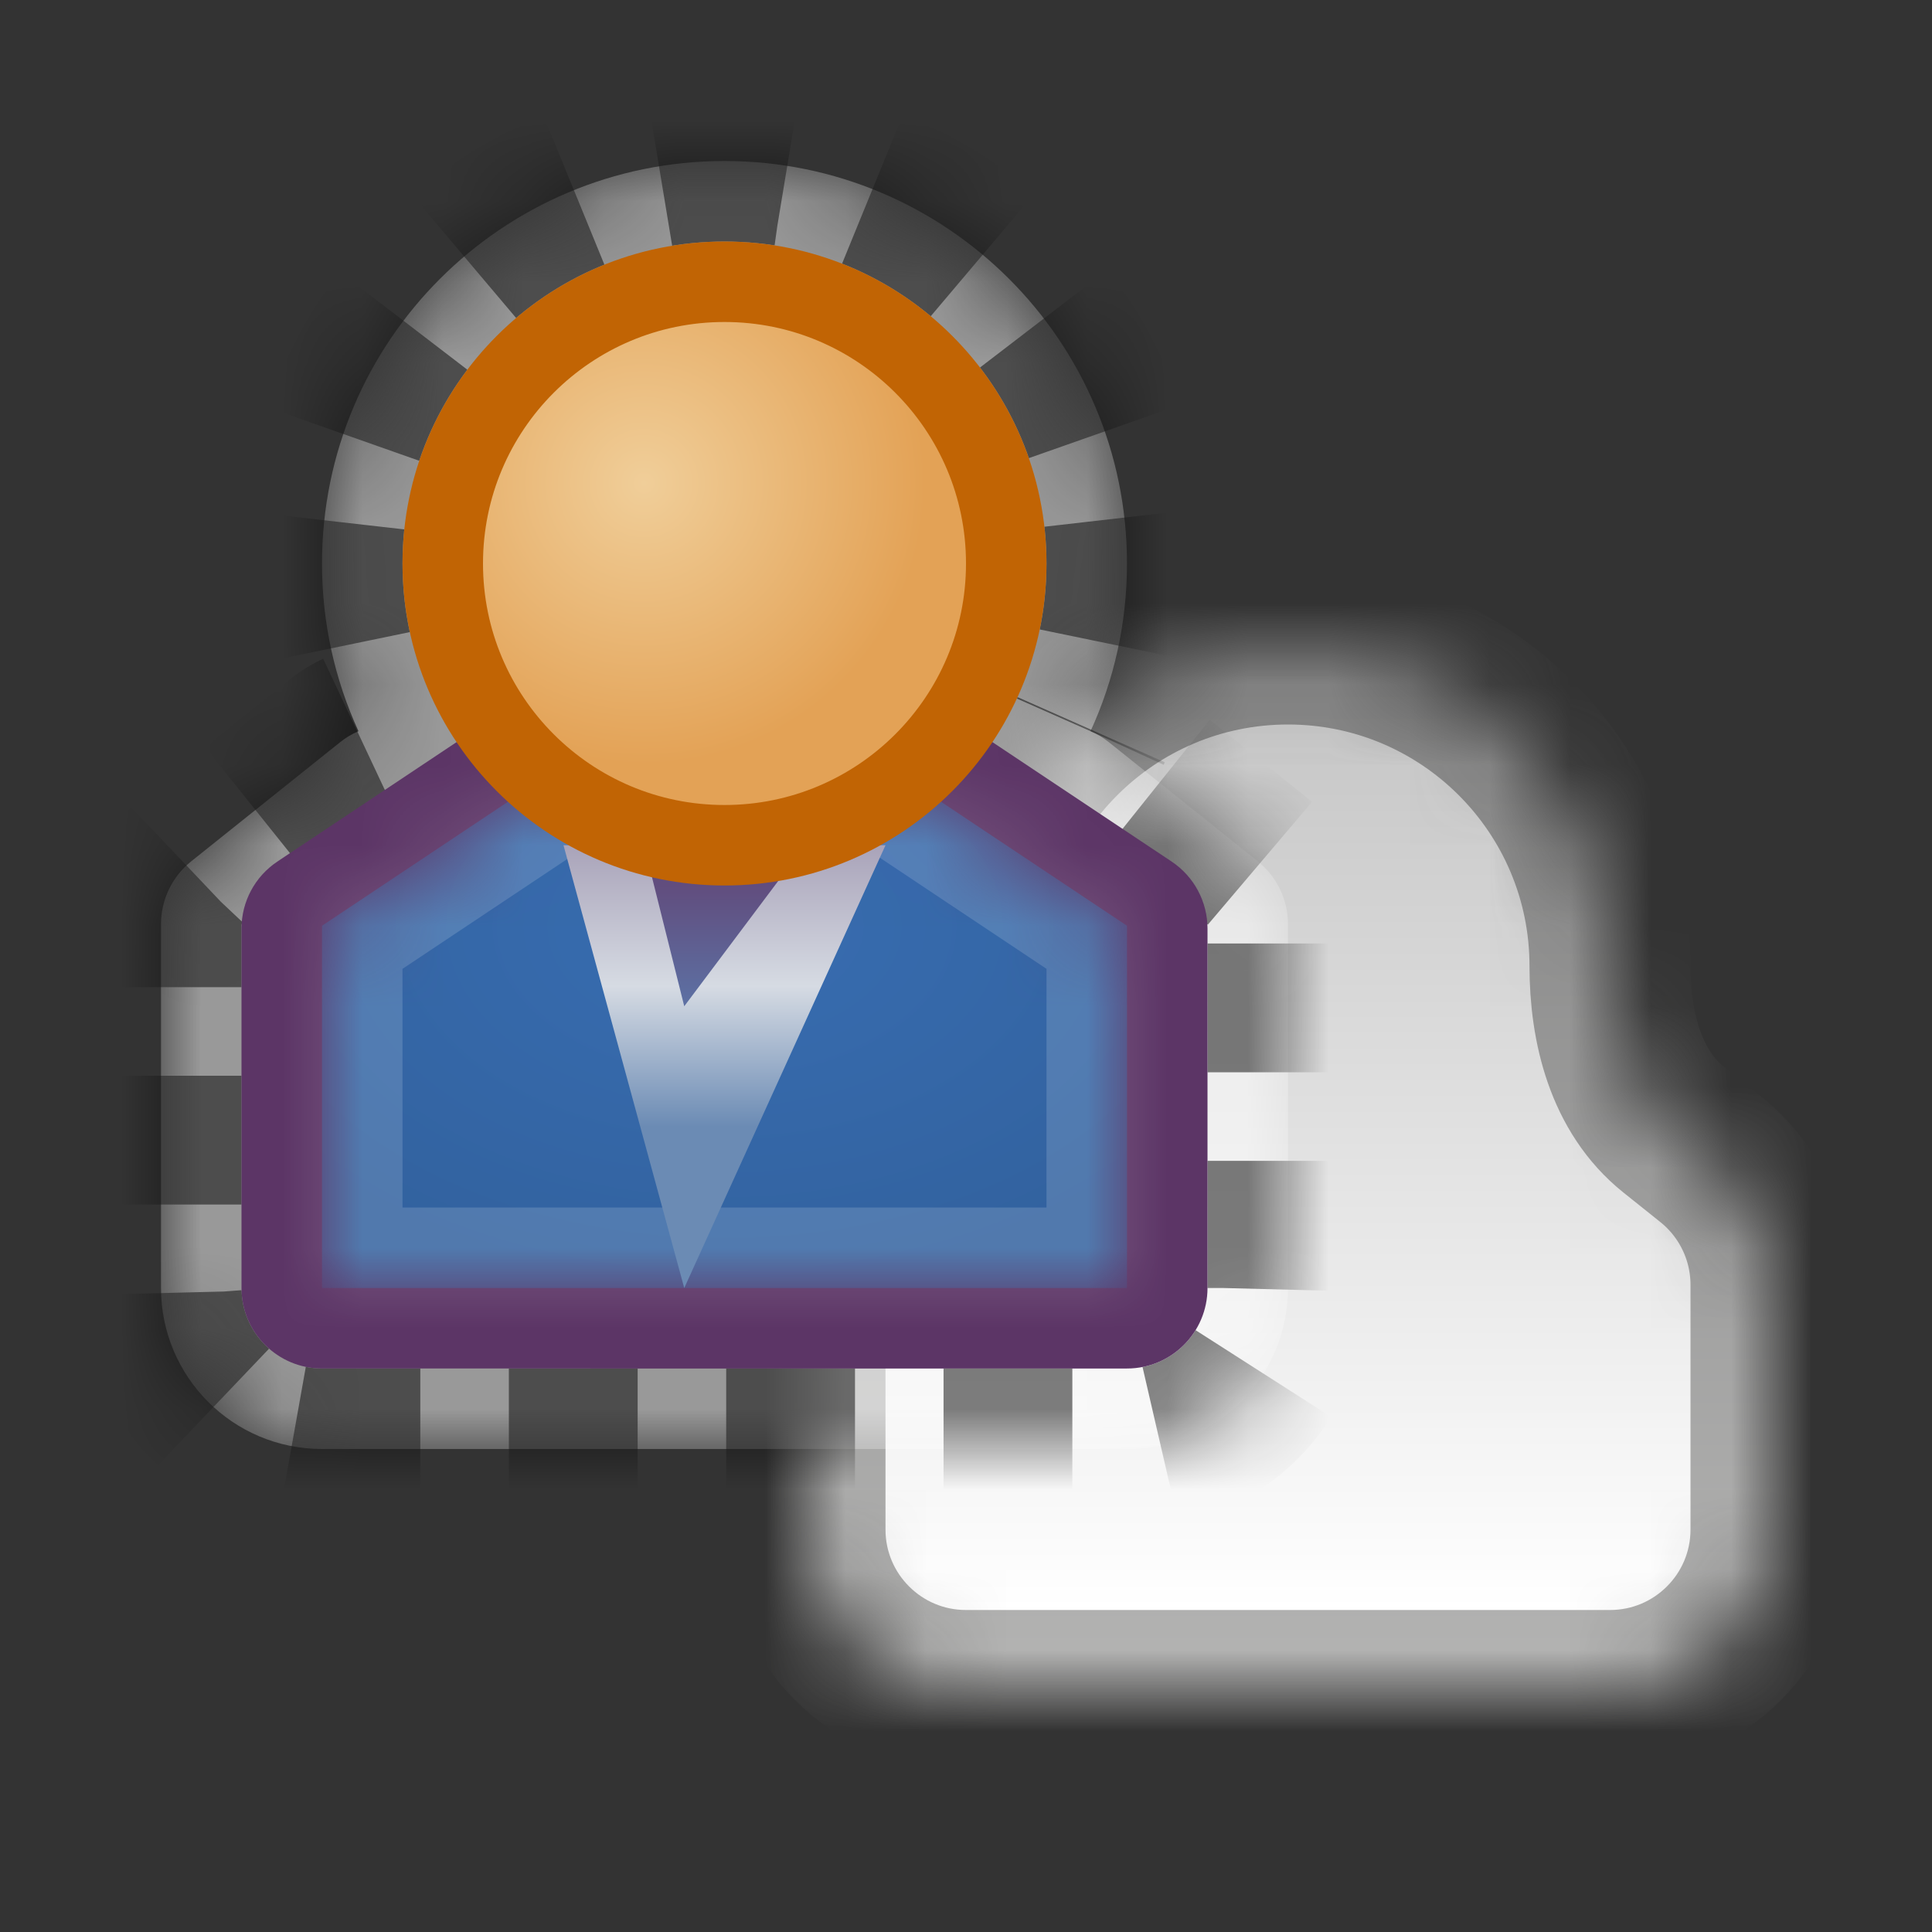 <?xml version="1.0" encoding="UTF-8" standalone="no"?>
<svg
   width="24"
   height="24"
   viewBox="0 0 24 24"
   fill="none"
   version="1.1"
   id="svg21"
   xmlns="http://www.w3.org/2000/svg"
   xmlns:svg="http://www.w3.org/2000/svg">
  <rect x="0" y="0" width="24" height="24" fill="#333333" stroke="none"/>
  <mask
     id="path-1-inside-1_458_48"
     fill="#ffffff">
    <path
       d="M 20.79,14.032 C 20.196,13.557 20,12.76 20,12 20,9.791 18.209,8 16,8 c -2.209,0 -4,1.791 -4,4 0,0.883 -0.243,1.829 -0.978,2.318 l -0.132,0.088 C 10.334,14.777 10,15.402 10,16.07 V 19 c 0,1.105 0.895,2 2,2 h 8 c 1.105,0 2,-0.895 2,-2 v -3.039 c 0,-0.608 -0.276,-1.182 -0.751,-1.562 z"
       id="path1" />
  </mask>
  <path
     d="M 20.79,14.032 C 20.196,13.557 20,12.76 20,12 20,9.791 18.209,8 16,8 c -2.209,0 -4,1.791 -4,4 0,0.883 -0.243,1.829 -0.978,2.318 l -0.132,0.088 C 10.334,14.777 10,15.402 10,16.07 V 19 c 0,1.105 0.895,2 2,2 h 8 c 1.105,0 2,-0.895 2,-2 v -3.039 c 0,-0.608 -0.276,-1.182 -0.751,-1.562 z"
     fill="url(#paint0_linear_458_48)"
     stroke="url(#paint1_linear_458_48)"
     stroke-width="2"
     mask="url(#path-1-inside-1_458_48)"
     id="path2"
     style="fill:url(#paint0_linear_458_48);stroke:url(#paint1_linear_458_48)" />
  <mask
     id="path-2-inside-2_458_48"
     fill="#ffffff">
    <path
       d="M 13.547,9.083 C 13.838,8.449 14,7.743 14,7 14,4.239 11.761,2 9,2 6.239,2 4,4.239 4,7 4,7.743 4.162,8.449 4.453,9.083 4.372,9.118 4.296,9.163 4.226,9.219 L 2.375,10.7 C 2.138,10.889 2,11.177 2,11.481 V 16 c 0,1.105 0.895,2 2,2 h 10 c 1.105,0 2,-0.895 2,-2 v -4.519 c 0,-0.304 -0.138,-0.591 -0.375,-0.781 L 13.774,9.219 C 13.704,9.163 13.628,9.118 13.547,9.083 Z"
       id="path3" />
  </mask>
  <path
     d="M 13.547,9.083 C 13.838,8.449 14,7.743 14,7 14,4.239 11.761,2 9,2 6.239,2 4,4.239 4,7 4,7.743 4.162,8.449 4.453,9.083 4.372,9.118 4.296,9.163 4.226,9.219 L 2.375,10.7 C 2.138,10.889 2,11.177 2,11.481 V 16 c 0,1.105 0.895,2 2,2 h 10 c 1.105,0 2,-0.895 2,-2 v -4.519 c 0,-0.304 -0.138,-0.591 -0.375,-0.781 L 13.774,9.219 C 13.704,9.163 13.628,9.118 13.547,9.083 Z"
     fill="#DCDCDC"
     stroke="#1F1F1F"
     stroke-opacity="0.5"
     stroke-width="2"
     stroke-dasharray="2 2"
     mask="url(#path-2-inside-2_458_48)"
     id="path4"
     style="fill:#ffffff;fill-opacity:0.5;stroke:#000000;stroke-dasharray:1.6, 1.1;stroke-dashoffset:1.58;stroke-opacity:0.5" />
  <path
     d="M 3.445,10.703 5.748,9.168 C 5.912,9.058 6.105,9 6.303,9 h 5.394 c 0.197,0 0.391,0.058 0.555,0.168 l 2.303,1.535 C 14.833,10.889 15,11.201 15,11.535 V 16 c 0,0.552 -0.448,1 -1,1 H 4 C 3.448,17 3,16.552 3,16 v -4.465 c 0,-0.334 0.167,-0.647 0.445,-0.832 z"
     fill="#5c3566"
     id="path5" />
  <mask
     id="path-4-inside-3_458_48"
     fill="#ffffff">
    <path
       d="m 4,11.5 3,-2 h 4 l 3,2 V 16 H 4 Z"
       id="path6" />
  </mask>
  <path
     d="m 4,11.5 3,-2 h 4 l 3,2 V 16 H 4 Z"
     fill="url(#paint2_radial_458_48)"
     stroke="#ffffff"
     stroke-opacity="0.15"
     stroke-width="2"
     mask="url(#path-4-inside-3_458_48)"
     id="path7"
     style="fill:url(#paint2_radial_458_48)" />
  <path
     d="M 8.5,16 7,10.5 h 4 z"
     fill="url(#paint3_linear_458_48)"
     id="path8"
     style="fill:url(#paint3_linear_458_48)" />
  <path
     d="M 8.5,12.5 8,10.5 h 2 z"
     fill="url(#paint4_linear_458_48)"
     id="path9"
     style="fill:url(#paint4_linear_458_48)" />
  <circle
     cx="9"
     cy="7"
     r="3.5"
     fill="url(#paint5_radial_458_48)"
     stroke="#CC5E04"
     id="circle9"
     style="fill:url(#paint5_radial_458_48);stroke:#c16404;stroke-opacity:1" />
  <defs
     id="defs21">
    <linearGradient
       id="paint0_linear_458_48"
       x1="16"
       y1="9"
       x2="16"
       y2="20"
       gradientUnits="userSpaceOnUse">
      <stop
         stop-color="#C7C7C7"
         id="stop9" />
      <stop
         offset="1"
         stop-color="white"
         id="stop10" />
    </linearGradient>
    <linearGradient
       id="paint1_linear_458_48"
       x1="16"
       y1="8"
       x2="16"
       y2="21"
       gradientUnits="userSpaceOnUse">
      <stop
         stop-color="#838383"
         id="stop11" />
      <stop
         offset="1"
         stop-color="#B4B4B3"
         id="stop12" />
    </linearGradient>
    <radialGradient
       id="paint2_radial_458_48"
       cx="0"
       cy="0"
       r="1"
       gradientUnits="userSpaceOnUse"
       gradientTransform="matrix(0,4.5,-6.923,0,9,11.5)">
      <stop
         stop-color="#386DB1"
         id="stop13" />
      <stop
         offset="1"
         stop-color="#32629F"
         id="stop14" />
    </radialGradient>
    <linearGradient
       id="paint3_linear_458_48"
       x1="9"
       y1="10.5"
       x2="9"
       y2="14"
       gradientUnits="userSpaceOnUse">
      <stop
         stop-color="#A9A3B9"
         id="stop15" />
      <stop
         offset="0.5"
         stop-color="#D6DBE3"
         id="stop16" />
      <stop
         offset="1"
         stop-color="#6B8BB4"
         id="stop17" />
    </linearGradient>
    <linearGradient
       id="paint4_linear_458_48"
       x1="9.5"
       y1="11"
       x2="9.5"
       y2="13.333"
       gradientUnits="userSpaceOnUse">
      <stop
         stop-color="#614D7E"
         id="stop18" />
      <stop
         offset="1"
         stop-color="#5A85B9"
         id="stop19" />
    </linearGradient>
    <radialGradient
       id="paint5_radial_458_48"
       cx="0"
       cy="0"
       r="1"
       gradientUnits="userSpaceOnUse"
       gradientTransform="matrix(0,3.5,-3.5,0,8,6)">
      <stop
         stop-color="#F0CE99"
         id="stop20" />
      <stop
         offset="1"
         stop-color="#E3A256"
         id="stop21" />
    </radialGradient>
  </defs>
</svg>

